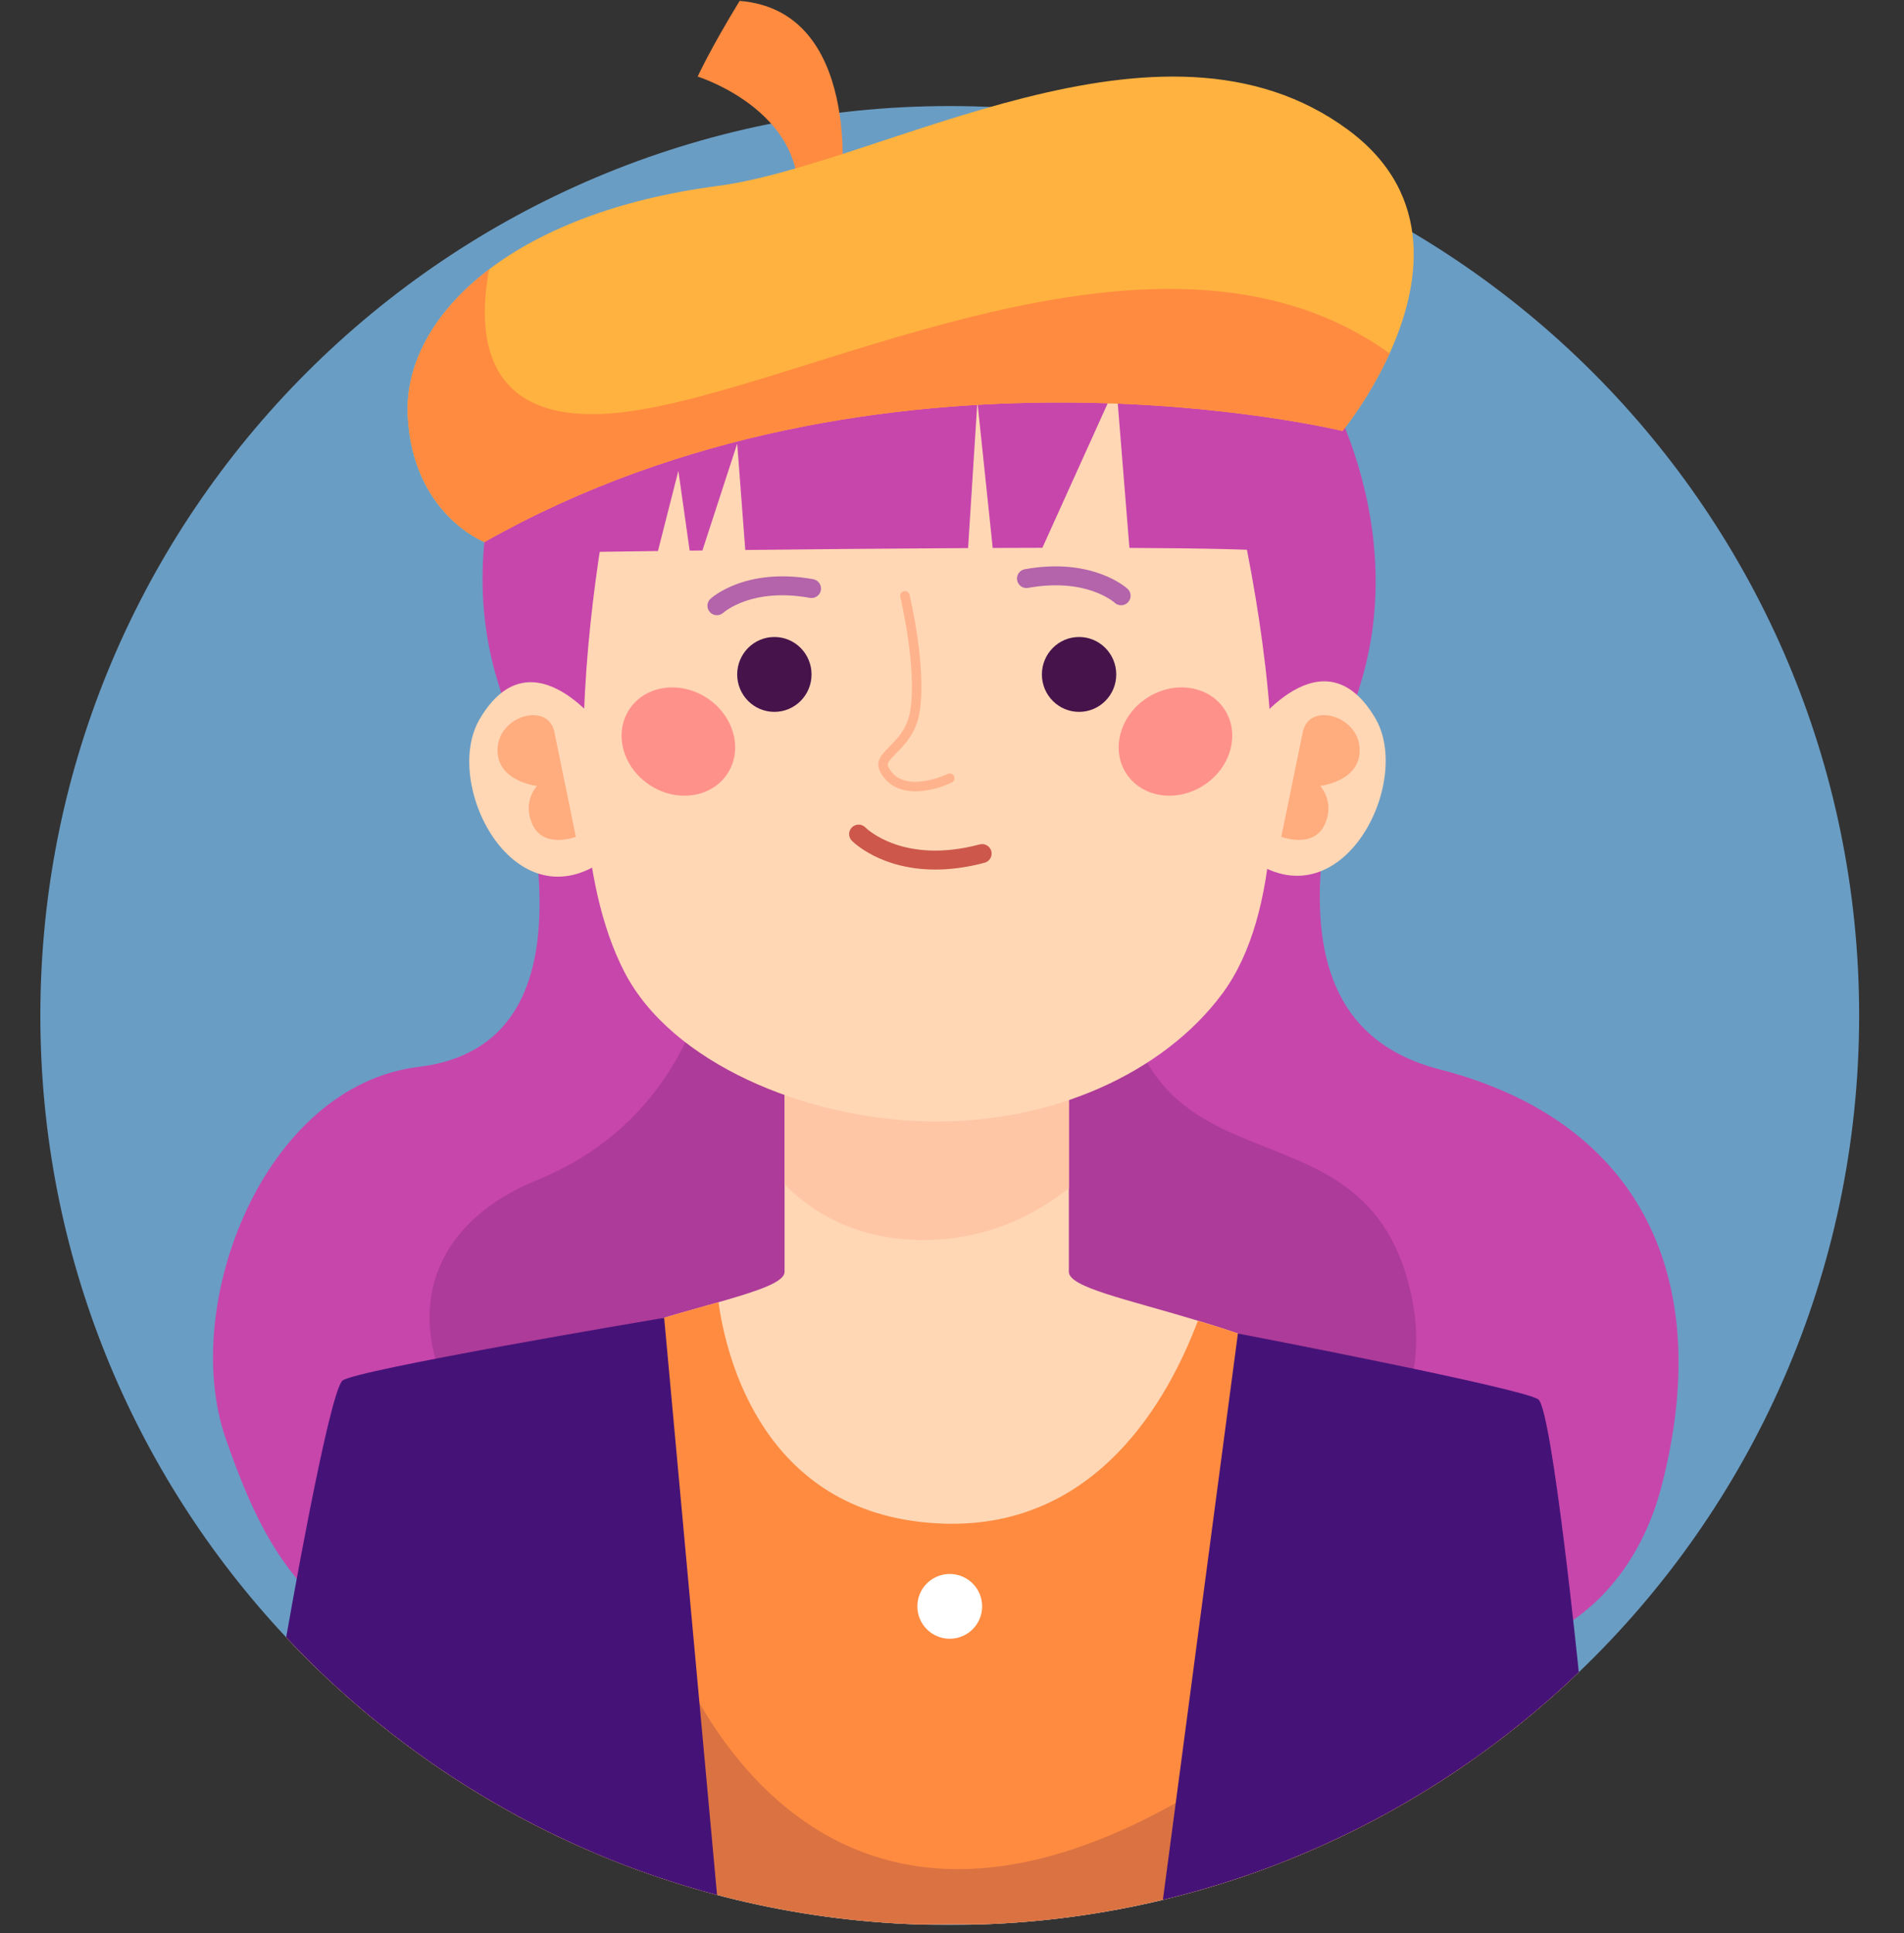 <?xml version="1.0" encoding="UTF-8" standalone="no"?><!DOCTYPE svg PUBLIC "-//W3C//DTD SVG 1.1//EN" "http://www.w3.org/Graphics/SVG/1.1/DTD/svg11.dtd"><svg width="100%" height="100%" viewBox="0 0 1113 1130" version="1.1" xmlns="http://www.w3.org/2000/svg" xmlns:xlink="http://www.w3.org/1999/xlink" xml:space="preserve" xmlns:serif="http://www.serif.com/" style="fill-rule:evenodd;clip-rule:evenodd;stroke-linejoin:round;stroke-miterlimit:2;"><rect x="0" y="0" width="1113" height="1130" fill="#333333" stroke="none"/><g><path d="M1086.78,593.617c-0,150.903 -62.9,287.175 -163.871,383.879c-91.106,87.338 -213.302,142.59 -348.355,147.356c-6.429,0.277 -12.857,0.387 -19.341,0.387c-6.207,0 -12.414,-0.11 -18.62,-0.332c-145.583,-4.988 -276.258,-68.552 -369.304,-167.805c-89.112,-95.041 -143.698,-222.89 -143.698,-363.485c-0,-293.603 238.019,-531.622 531.622,-531.622c293.603,0 531.567,238.019 531.567,531.622Z" style="fill:#6a9dc4;fill-rule:nonzero;"/><path d="M841.51,625.089c-88.519,-22.765 -79.713,-117.319 -46.379,-224.818c33.339,-107.5 -32.791,-218.607 -84.246,-251.497c-81.902,-52.348 -253.647,-53.794 -335.549,-1.446c-51.455,32.89 -117.585,143.997 -84.246,251.496c33.339,107.499 44.345,213.752 -46.379,224.819c-90.73,11.067 -139.725,139.375 -112.847,217.01c29.942,86.485 82.301,193.69 303.661,56.238c53.079,-32.963 86.773,-92.204 107.383,-163.189c20.571,71.622 54.354,131.451 107.793,164.63c221.361,137.452 301.118,44.201 320.287,-28.529c31.937,-121.177 -10.918,-214.229 -129.478,-244.714Z" style="fill:#c746ac;fill-rule:nonzero;"/><path d="M419.765,528.768c-0,-0 3.186,116.626 -106.042,161.127c-109.229,44.5 -76.732,174.975 106.053,244.27c182.784,69.294 431.332,-28.912 406.367,-171.147c-24.966,-142.235 -186.16,-38.144 -170.787,-245.035l-235.591,10.785Z" style="fill:#46134b;fill-opacity:0.2;fill-rule:nonzero;"/><g><g><path d="M922.907,977.496c-91.106,87.338 -213.302,142.59 -348.355,147.356c-10.973,0.055 -21.89,0.055 -32.863,0.055l-5.098,-0c-145.583,-4.988 -276.258,-68.552 -369.304,-167.805c28.152,-75.811 79.247,-121.032 129.012,-149.96c5.653,-3.325 11.527,-6.429 17.512,-9.31c7.316,-3.547 14.797,-6.817 22.278,-9.809c12.248,-4.932 24.606,-9.2 36.465,-12.968c17.346,-5.486 33.694,-9.975 47.438,-13.854c23.053,-6.595 38.626,-11.694 38.626,-17.79l-0,-187.422l166.198,-0l-0,187.422c-0,9.089 33.472,15.905 75.423,28.596c8.534,2.549 17.457,5.376 26.49,8.534c9.698,3.325 19.618,7.094 29.371,11.306c8.146,3.491 16.237,7.315 24.107,11.526c4.267,2.273 8.479,4.656 12.635,7.149c52.203,31.644 104.906,81.852 130.065,166.974Z" style="fill:#ffd7b5;fill-rule:nonzero;"/></g><path d="M624.816,588.796l-0,105.848c-18.842,14.686 -44.224,27.875 -75.867,29.925c-46.108,2.938 -74.87,-16.459 -90.331,-32.197l-0,-94.321l162.374,-15.185l3.824,5.93Z" style="fill:#ffc6a6;fill-rule:nonzero;"/><path d="M366.475,240.457c-0,0 -56.327,221.488 -1.452,327.74c27.437,53.129 105.543,85.826 177.464,87.328c71.921,1.496 137.663,-28.203 172.111,-74.82c68.895,-93.235 -5.027,-340.248 -5.027,-340.248c0,0 -113.628,-122.218 -343.096,0Z" style="fill:#ffd7b5;fill-rule:nonzero;"/><g><path d="M353.529,427.758c0,-0 -42.355,-59.99 -73.184,-7.332c-21.912,37.424 19.091,118.361 71.184,83.509l2,-76.177Z" style="fill:#ffd7b5;fill-rule:nonzero;"/></g><g><path d="M730.802,427.242c-0,0 42.356,-59.989 73.185,-7.331c21.912,37.423 -19.092,118.361 -71.179,83.509l-2.006,-76.178Z" style="fill:#ffd7b5;fill-rule:nonzero;"/></g><g><g><path d="M474.395,394.236c0,12.086 -9.731,21.884 -21.729,21.884c-11.998,0 -21.729,-9.798 -21.729,-21.884c-0,-12.087 9.726,-21.885 21.729,-21.885c12.003,-0.005 21.729,9.798 21.729,21.885Z" style="fill:#46134b;fill-rule:nonzero;"/><path d="M652.508,394.236c-0,12.086 -9.726,21.884 -21.73,21.884c-11.997,0 -21.729,-9.798 -21.729,-21.884c0,-12.087 9.726,-21.885 21.729,-21.885c11.998,-0.005 21.73,9.798 21.73,21.885Z" style="fill:#46134b;fill-rule:nonzero;"/></g></g><path d="M425.262,452.214c-9.194,14.081 -29.504,17.107 -45.365,6.755c-15.861,-10.352 -21.264,-30.164 -12.064,-44.245c9.193,-14.082 29.504,-17.108 45.365,-6.756c15.86,10.352 21.263,30.158 12.064,44.246Z" style="fill:#ff918b;fill-rule:nonzero;"/><path d="M658.404,452.214c9.194,14.081 29.505,17.107 45.365,6.755c15.861,-10.352 21.264,-30.164 12.065,-44.245c-9.194,-14.082 -29.505,-17.108 -45.365,-6.756c-15.855,10.352 -21.259,30.158 -12.065,44.246Z" style="fill:#ff918b;fill-rule:nonzero;"/><path d="M535.189,462.555c-8.297,-0 -16.399,-2.893 -20.821,-11.738c-2.909,-5.824 1.219,-9.997 5.592,-14.42c4.616,-4.666 10.357,-10.479 12.092,-20.742c4.178,-24.744 -5.686,-66.33 -5.786,-66.746c-0.36,-1.485 0.56,-2.987 2.051,-3.341c1.496,-0.333 2.987,0.565 3.341,2.045c0.422,1.745 10.231,43.098 5.864,68.961c-2.029,11.998 -8.723,18.776 -13.617,23.719c-4.494,4.539 -5.569,6.057 -4.577,8.041c8.34,16.681 34.392,4.173 34.658,4.04c1.369,-0.659 3.032,-0.111 3.708,1.269c0.676,1.369 0.11,3.032 -1.264,3.702c-5.265,2.594 -13.344,5.21 -21.241,5.21Z" style="fill:#ffb38d;fill-rule:nonzero;"/><path d="M419.077,359.616c-1.507,0 -3.009,-0.604 -4.101,-1.806c-2.044,-2.256 -1.906,-5.725 0.333,-7.787c0.826,-0.759 20.71,-18.559 60.073,-11.454c3.014,0.548 5.009,3.43 4.466,6.439c-0.548,3.015 -3.413,5.01 -6.439,4.472c-33.6,-6.101 -49.931,8.113 -50.613,8.723c-1.064,0.942 -2.394,1.413 -3.719,1.413Z" style="fill:#b364aa;fill-rule:nonzero;"/><path d="M655.351,353.803c-1.33,-0 -2.666,-0.477 -3.724,-1.447c-0.743,-0.653 -17.075,-14.791 -50.613,-8.711c-3.021,0.548 -5.897,-1.463 -6.44,-4.472c-0.549,-3.01 1.452,-5.897 4.467,-6.44c39.385,-7.099 59.247,10.69 60.073,11.449c2.25,2.073 2.394,5.581 0.321,7.831c-1.097,1.191 -2.588,1.79 -4.084,1.79Z" style="fill:#b364aa;fill-rule:nonzero;"/><path d="M324.053,427.863l12.568,61.275c0,0 -18.243,7.044 -25.043,-6.55c-6.794,-13.594 2.344,-23.176 2.344,-23.176c0,0 -24.09,-2.649 -23.07,-22.017c1.02,-19.363 29.593,-27.138 33.201,-9.532Z" style="fill:#ffac7e;fill-rule:nonzero;"/><path d="M761.575,427.863l-12.568,61.275c-0,0 18.243,7.044 25.043,-6.55c6.794,-13.594 -2.344,-23.176 -2.344,-23.176c-0,0 24.09,-2.649 23.07,-22.017c-1.02,-19.363 -29.587,-27.138 -33.201,-9.532Z" style="fill:#ffac7e;fill-rule:nonzero;"/></g><path d="M663.597,186.137c-57.662,-11.854 -210.931,-0 -210.931,-0l-111.661,54.459l-4.389,82.167c-0,0 18.648,-0.282 47.997,-0.665l11.932,-46.905l6.605,46.673c2.433,-0.028 4.921,-0.061 7.454,-0.089l20.333,-62.439l4.721,62.151c39.114,-0.438 85.355,-0.876 130.243,-1.109l5.436,-85.548l8.962,85.476c9.82,-0.044 19.523,-0.072 29.027,-0.088l43.176,-95.479l7.714,95.534c45.188,0.216 79.541,0.931 88.791,2.488c34.237,5.764 -27.748,-124.773 -85.41,-136.626Z" style="fill:#c746ac;fill-rule:nonzero;"/><path d="M546.754,508.291c-31.865,-0 -47.964,-16.01 -48.806,-16.864c-2.139,-2.194 -2.095,-5.697 0.094,-7.836c2.183,-2.139 5.675,-2.106 7.819,0.072c0.948,0.953 22.483,21.741 66.834,9.931c2.971,-0.781 5.996,0.975 6.783,3.935c0.787,2.953 -0.969,5.99 -3.929,6.783c-10.718,2.843 -20.316,3.979 -28.795,3.979Z" style="fill:#cc574a;fill-rule:nonzero;"/><path d="M491.88,108.779c-0,0 12.02,-102.55 -59.519,-108.247c-17.407,28.49 -24.528,44.234 -24.528,44.234c0,0 69.693,21.707 57.263,81.542l26.784,-17.529Z" style="fill:#ff8b40;fill-rule:nonzero;"/><path d="M812.294,206.58c-12.081,26.601 -27.543,45.332 -27.543,45.332c0,-0 -270.161,-66.058 -501.586,64.949c0,0 -42.172,-16.459 -44.832,-74.148c-1.331,-29.483 14.63,-60.239 47.548,-85.233c30.203,-22.943 74.758,-41.009 133.169,-48.712c97.147,-12.802 259.465,-113.939 369.137,-32.752c51.76,38.349 41.397,92.492 24.107,130.564Z" style="fill:#ffb240;fill-rule:nonzero;"/><path d="M812.294,206.58c-12.081,26.601 -27.543,45.332 -27.543,45.332c0,-0 -270.161,-66.058 -501.586,64.949c0,0 -42.172,-16.459 -44.832,-74.148c-1.331,-29.483 14.63,-60.239 47.548,-85.233c-7.26,39.513 -2.328,88.17 67.776,84.401c104.573,-5.652 319.649,-135.163 458.637,-35.301Z" style="fill:#ff8b40;fill-rule:nonzero;"/><path d="M922.907,977.496c-48.268,46.329 -105.293,83.57 -168.303,109.062c-24.107,9.753 -49.1,17.789 -74.814,23.94c-33.916,8.202 -69.161,13.079 -105.238,14.354c-10.973,0.055 -21.89,0.055 -32.863,0.055l-5.098,-0c-40.455,-1.386 -79.746,-7.315 -117.431,-17.235c-25.99,-6.872 -51.261,-15.683 -75.534,-26.213c-67.111,-29.149 -127.017,-71.765 -176.339,-124.357c28.152,-75.811 79.247,-121.032 129.012,-149.96c5.653,-3.325 11.527,-6.429 17.512,-9.31c7.316,-3.547 14.797,-6.817 22.278,-9.809c12.248,-4.932 24.606,-9.2 36.465,-12.968c5.154,-1.663 10.252,-3.159 15.185,-4.655c0.055,-0.056 0.055,-0.056 0.11,-0c0.167,-0.056 0.278,-0.111 0.388,-0.111c11.472,-3.436 22.223,-6.428 31.755,-9.088c4.156,30.258 25.714,126.74 132.891,129.455c88.447,2.217 130.121,-72.763 147.356,-118.649c7.537,2.272 15.406,4.711 23.386,7.481c0,0 0.111,0 0.277,0.056c0.943,0.332 1.885,0.665 2.827,0.997c9.698,3.325 19.618,7.094 29.371,11.306c8.146,3.491 16.237,7.315 24.107,11.526c4.267,2.273 8.479,4.656 12.635,7.149c52.203,31.644 104.906,81.852 130.065,166.974Z" style="fill:#ff8b40;fill-rule:nonzero;"/><path d="M754.604,1086.56c-24.107,9.753 -49.1,17.789 -74.814,23.94c-33.916,8.202 -69.161,13.079 -105.238,14.354c-10.973,0.055 -21.89,0.055 -32.863,0.055l-5.098,-0c-40.455,-1.386 -79.746,-7.315 -117.431,-17.235c-25.99,-6.872 -51.261,-15.683 -75.534,-26.213l41.841,-138.378c-0,0 74.647,260.63 330.067,93.656c16.853,17.402 29.649,34.027 39.07,49.821Z" style="fill:#46134b;fill-opacity:0.2;fill-rule:nonzero;"/><path d="M419.16,1107.67c-97.867,-25.825 -184.707,-78.915 -251.873,-150.57c0,0 24.938,-143.698 32.974,-150.126c7.758,-6.207 176.893,-34.803 187.478,-36.576c0.055,-0.056 0.055,-0.056 0.11,-0c0.278,-0.111 0.388,-0.111 0.388,-0.111l30.923,337.383Z" style="fill:#451378;fill-rule:nonzero;"/><path d="M922.907,977.496c-66.723,64.007 -150.182,110.724 -243.117,133.002l43.835,-331.01c0,0 0.111,0 0.277,0.056c7.593,1.441 167.473,32.253 175.397,38.515c8.036,6.429 23.608,159.437 23.608,159.437Z" style="fill:#451378;fill-rule:nonzero;"/><path d="M574.119,938.981c0,-10.458 -8.478,-18.937 -18.936,-18.937c-10.457,0 -18.936,8.479 -18.936,18.937c-0,10.457 8.479,18.936 18.936,18.936c10.458,-0 18.936,-8.479 18.936,-18.936Z" style="fill:#fff;fill-rule:nonzero;"/></g></svg>